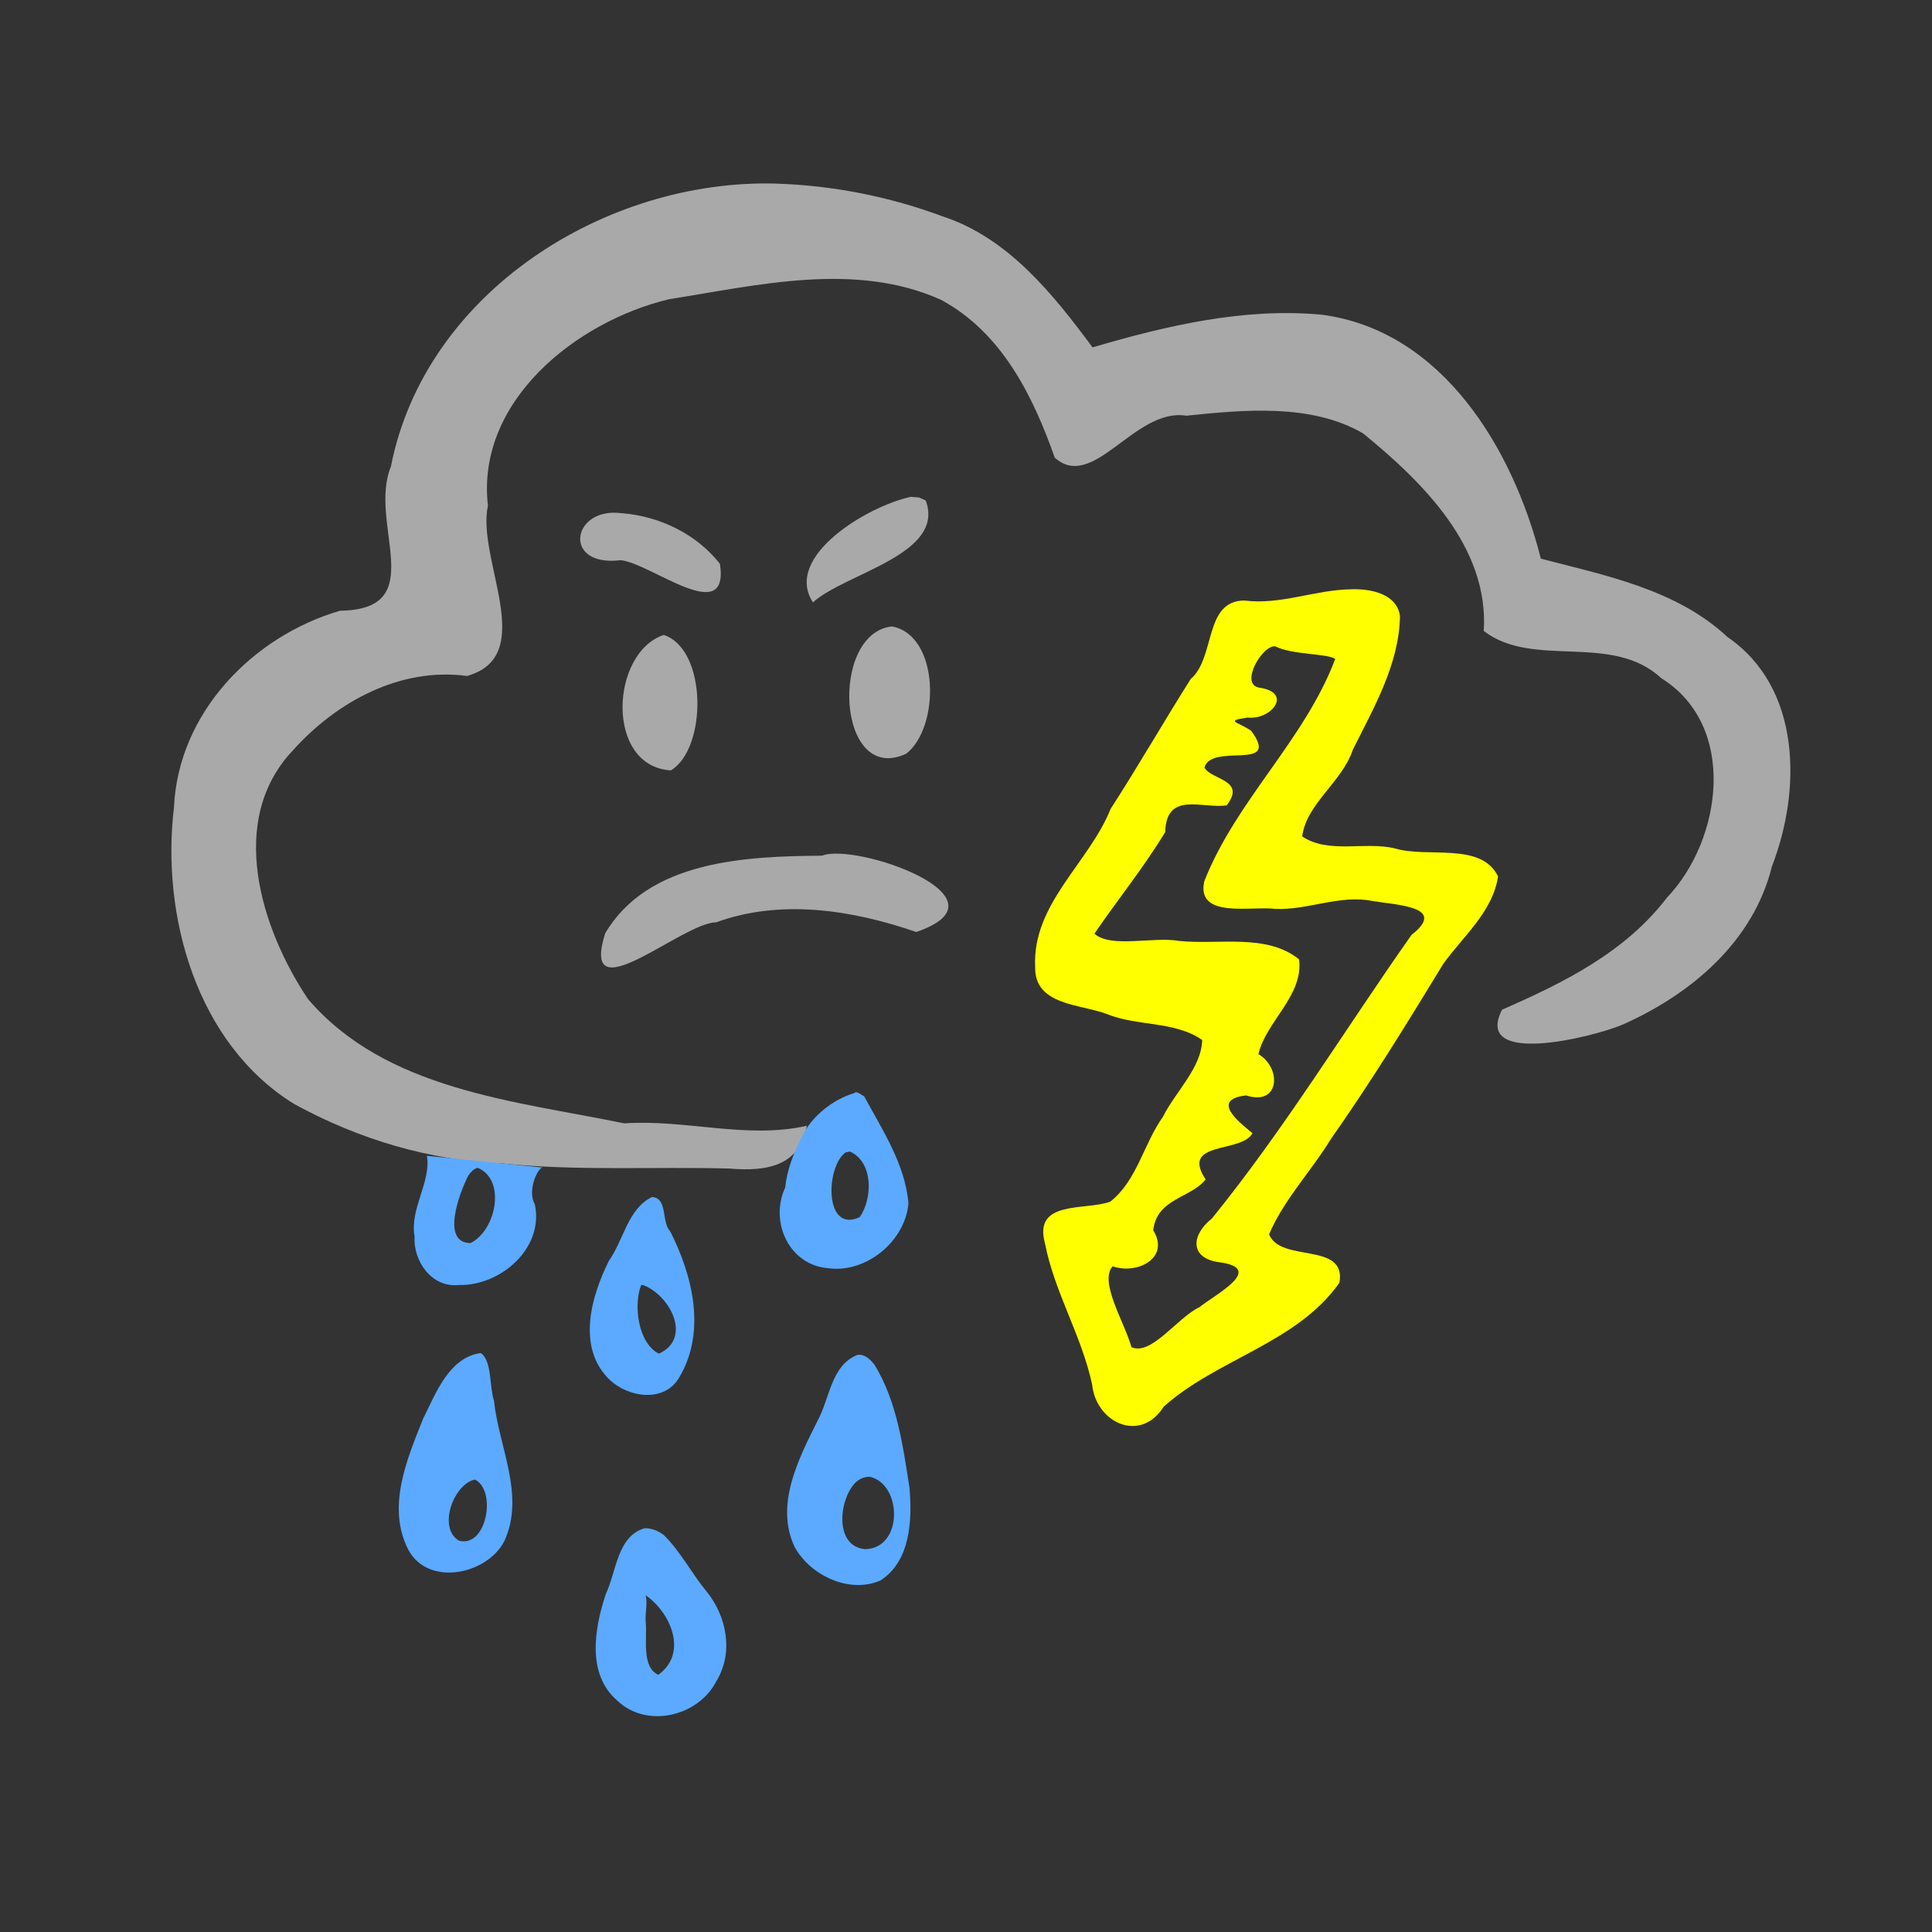 <?xml version="1.0" encoding="UTF-8" standalone="no"?>
<svg
   xmlns:dc="http://purl.org/dc/elements/1.1/"
   xmlns:cc="http://creativecommons.org/ns#"
   xmlns:rdf="http://www.w3.org/1999/02/22-rdf-syntax-ns#"
   xmlns:svg="http://www.w3.org/2000/svg"
   xmlns="http://www.w3.org/2000/svg"
   id="svg1385"
   version="1.1"
   viewBox="0 0 47.625 47.625"
   height="180"
   width="180">
  <rect x="0" y="0" width="47.625" height="47.625" fill="#333333" stroke="none"/>
  <defs
     id="defs1379">
    <clipPath
       id="clipPath4655"
       clipPathUnits="userSpaceOnUse">
      <g
         id="use4657">
        <path
           style="fill:#f5f5f5;fill-opacity:1;fill-rule:evenodd;stroke:none;stroke-width:1"
           d="m -128.989,97.953 c -11.432,0.408 -23.704,-6.429 -26.644,-18.009 -2.273,-3.725 2.1,-11.03 -3.481,-11.381 -5.788,-1.941 -11.863,-5.616 -13.16,-12.07 -2.523,-11.299 5.879,-23.161 16.959,-25.697 14.71,-4.773 30.391,-3.673 45.615,-3.322 13.93,0.97 28.506,3.133 40.353,11.035 6.08,4.226 11.078,10.972 11.433,18.542 -0.211,5.495 -2.386,12.041 -8.618,13.033 -4.329,1.142 -9.064,0.761 -13.198,-0.948 -0.068,4.3 -1.932,8.965 -4.427,12.568 -4.39,6.043 -12.772,6.259 -19.329,4.347 -3.11,-0.072 -7.238,-4.268 -7.379,0.834 -2.042,4.651 -6.801,6.787 -10.939,9.196 -2.246,1.069 -4.702,1.721 -7.187,1.873 z m 2.067,-7.201 c 6.37,-0.194 12.408,-4.993 13.316,-11.428 2.637,-3.903 7.521,1.092 11.173,1.375 5.648,2.096 12.714,0.632 16.003,-4.75 2.833,-3.96 3.782,-8.89 3.444,-13.678 -0.586,-4.887 4.492,-3.026 4.598,0.497 5.295,2.31 13.618,0.882 15.066,-5.532 0.719,-7.645 -5.997,-13.613 -12.501,-16.282 -12.989,-5.279 -27.063,-6.725 -40.853,-8.454 -6.353,-0.237 -12.699,0.521 -19.058,0.216 -9.378,0.313 -20.055,1.884 -26.418,9.524 -3.767,4.394 -4.721,11.718 -0.071,15.877 3.29,3.797 8.942,3.993 12.848,5.872 -0.786,4.307 -1.579,8.738 -0.589,13.136 1.253,8.433 10.255,12.278 17.771,13.237 1.745,0.229 3.508,0.437 5.271,0.388 z m -8.325,-12.208 c -3.931,1.294 -9.898,-7.268 -4.013,-6.238 0.57,3.471 10.534,2.421 5.234,6.014 l -0.613,0.158 z m 18.032,-7.148 c -4.286,-1.303 -3.102,-10.153 1.06,-10.758 3.178,1.395 2.3,9.91 -1.06,10.758 z m -16.692,-1.51 c -4.584,-1.301 -3.806,-8.784 -0.404,-11.083 5.671,-1.502 4.327,7.752 1.771,10.347 l -0.655,0.516 z m 33.938,-9.284 c -3.574,-2.128 -6.798,-5.17 -10.708,-6.907 -9.239,-5.186 -20.408,-4.688 -30.424,-2.411 -2.531,0.257 -10.507,4.966 -8.689,-0.684 5.786,-4.787 13.612,-4.962 20.726,-5.669 8.239,-0.1 16.44,2.552 23.52,6.657 2.523,1.783 7.937,5.823 5.574,9.014 z"
           id="path5715" />
      </g>
    </clipPath>
    <clipPath
       id="clipPath4655-8"
       clipPathUnits="userSpaceOnUse">
      <g
         id="use4657-2" />
    </clipPath>
    <clipPath
       id="clipPath4655-0"
       clipPathUnits="userSpaceOnUse">
      <g
         id="use4657-4">
        <path
           style="fill:#f5f5f5;fill-opacity:1;fill-rule:evenodd;stroke:none;stroke-width:1"
           d="m -128.989,97.953 c -11.432,0.408 -23.704,-6.429 -26.644,-18.009 -2.273,-3.725 2.1,-11.03 -3.481,-11.381 -5.788,-1.941 -11.863,-5.616 -13.16,-12.07 -2.523,-11.299 5.879,-23.161 16.959,-25.697 14.71,-4.773 30.391,-3.673 45.615,-3.322 13.93,0.97 28.506,3.133 40.353,11.035 6.08,4.226 11.078,10.972 11.433,18.542 -0.211,5.495 -2.386,12.041 -8.618,13.033 -4.329,1.142 -9.064,0.761 -13.198,-0.948 -0.068,4.3 -1.932,8.965 -4.427,12.568 -4.39,6.043 -12.772,6.259 -19.329,4.347 -3.11,-0.072 -7.238,-4.268 -7.379,0.834 -2.042,4.651 -6.801,6.787 -10.939,9.196 -2.246,1.069 -4.702,1.721 -7.187,1.873 z m 2.067,-7.201 c 6.37,-0.194 12.408,-4.993 13.316,-11.428 2.637,-3.903 7.521,1.092 11.173,1.375 5.648,2.096 12.714,0.632 16.003,-4.75 2.833,-3.96 3.782,-8.89 3.444,-13.678 -0.586,-4.887 4.492,-3.026 4.598,0.497 5.295,2.31 13.618,0.882 15.066,-5.532 0.719,-7.645 -5.997,-13.613 -12.501,-16.282 -12.989,-5.279 -27.063,-6.725 -40.853,-8.454 -6.353,-0.237 -12.699,0.521 -19.058,0.216 -9.378,0.313 -20.055,1.884 -26.418,9.524 -3.767,4.394 -4.721,11.718 -0.071,15.877 3.29,3.797 8.942,3.993 12.848,5.872 -0.786,4.307 -1.579,8.738 -0.589,13.136 1.253,8.433 10.255,12.278 17.771,13.237 1.745,0.229 3.508,0.437 5.271,0.388 z m -8.325,-12.208 c -3.931,1.294 -9.898,-7.268 -4.013,-6.238 0.57,3.471 10.534,2.421 5.234,6.014 l -0.613,0.158 z m 18.032,-7.148 c -4.286,-1.303 -3.102,-10.153 1.06,-10.758 3.178,1.395 2.3,9.91 -1.06,10.758 z m -16.692,-1.51 c -4.584,-1.301 -3.806,-8.784 -0.404,-11.083 5.671,-1.502 4.327,7.752 1.771,10.347 l -0.655,0.516 z m 33.938,-9.284 c -3.574,-2.128 -6.798,-5.17 -10.708,-6.907 -9.239,-5.186 -20.408,-4.688 -30.424,-2.411 -2.531,0.257 -10.507,4.966 -8.689,-0.684 5.786,-4.787 13.612,-4.962 20.726,-5.669 8.239,-0.1 16.44,2.552 23.52,6.657 2.523,1.783 7.937,5.823 5.574,9.014 z"
           id="path5715-2" />
      </g>
    </clipPath>
    <clipPath
       id="clipPath4655-8-2"
       clipPathUnits="userSpaceOnUse">
      <g
         id="use4657-2-6" />
    </clipPath>
  </defs>
  <g
     transform="translate(0,-249.375)"
     id="layer1">
    <g
       transform="matrix(0.353,0,0,-0.353,27.501,274.33)"
       id="g4075" />
    <g
       id="g1329"
       transform="matrix(0.353,0,0,-0.353,-558.731,906.994)">
      <g
         id="g4063"
         transform="translate(1629.422,1746.67)">
        <path
           id="path4065"
           d="M 7.579,103.453 C -4.347,103.78 -16.932,95.857 -19.318,83.688 c -1.627,-3.993 2.834,-9.981 -3.548,-10.062 -6.119,-1.786 -11.302,-7.152 -11.598,-13.715 -0.916,-7.603 1.587,-16.541 8.406,-20.741 4.489,-2.452 9.416,-3.933 14.521,-4.143 5.259,-0.535 10.572,-0.216 15.857,-0.354 2.578,-0.229 4.926,0.165 5.404,2.987 -4.13,-0.958 -8.502,0.464 -12.742,0.167 -7.691,1.577 -16.661,2.325 -22.099,8.694 -3.277,4.912 -5.667,12.465 -1.051,17.344 3.049,3.405 7.5,5.831 12.169,5.204 5.028,1.416 0.643,8.153 1.457,11.888 -0.842,7.311 6.183,12.876 12.646,14.421 6.202,0.979 13.008,2.65 18.989,-0.039 4.238,-2.278 6.422,-6.696 7.948,-11.025 2.7,-2.414 5.585,3.51 9.188,2.93 4.049,0.418 8.707,0.867 12.339,-1.231 4.178,-3.413 8.798,-7.942 8.433,-13.802 3.461,-2.661 8.937,-0.08 12.394,-3.296 5.349,-3.324 4.257,-11.278 0.398,-15.324 -2.943,-3.85 -7.267,-5.964 -11.514,-7.826 -2.049,-3.984 6.3,-1.942 8.421,-1.041 4.769,2.122 9.121,5.782 10.42,11.041 2.058,5.306 2.081,12.47 -3.099,16.023 -3.605,3.366 -8.646,4.318 -13.037,5.476 -1.912,7.582 -6.831,15.929 -15.312,17.034 -5.414,0.506 -10.829,-0.767 -15.993,-2.283 -2.733,3.692 -5.885,7.643 -10.437,9.137 -3.72,1.39 -7.695,2.176 -11.665,2.299 z M 16.983,81.577 c -2.997,-0.64 -8.917,-4.167 -6.829,-7.368 2.282,2.054 9.277,3.344 7.876,7.115 l -0.469,0.211 z M -3.208,80.436 c -3.492,0.463 -4.177,-3.786 -0.067,-3.282 2.082,-0.185 7.614,-4.745 6.936,-0.256 -1.63,2.091 -4.249,3.343 -6.869,3.539 z M 15.686,72.527 c -4.382,-0.424 -3.875,-11.146 0.983,-8.886 2.377,1.855 2.341,8.251 -0.983,8.886 z M -0.261,71.935 c -3.74,-1.243 -4.105,-9.193 0.498,-9.459 2.522,1.517 2.566,8.43 -0.498,9.459 z M 10.789,56.519 c -5.321,-0.043 -12.126,-0.319 -15.143,-5.422 -1.811,-5.775 5.399,0.766 7.741,0.765 4.535,1.658 9.539,0.862 13.979,-0.672 6.951,2.373 -4.235,6.269 -6.576,5.33 z"
           style="fill:#a9a9a9;fill-opacity:1;fill-rule:evenodd;stroke:none;stroke-width:1" />
      </g>
      <path
         id="path4065-5"
         d="m 1677.174,1821.791 c -2.523,-0.024 -4.928,-1.109 -7.468,-0.783 -2.841,-0.012 -2.003,-3.982 -3.747,-5.478 -1.901,-3.006 -3.67,-6.091 -5.598,-9.078 -1.523,-3.796 -5.483,-6.625 -5.267,-11.043 -0.053,-2.676 3.152,-2.578 4.979,-3.267 2.148,-0.887 4.755,-0.478 6.684,-1.822 -0.043,-1.938 -1.867,-3.614 -2.74,-5.363 -1.35,-1.891 -1.804,-4.455 -3.68,-5.928 -1.729,-0.637 -5.376,0.135 -4.564,-2.883 0.66,-3.435 2.568,-6.467 3.299,-9.887 0.266,-2.661 3.366,-4.131 4.996,-1.548 3.751,3.357 9.265,4.408 12.272,8.652 0.524,2.895 -4.125,1.375 -4.909,3.385 1.022,2.419 2.95,4.415 4.324,6.669 2.785,3.961 5.325,8.091 7.839,12.22 1.388,1.925 3.462,3.649 3.824,6.104 -1.169,2.425 -4.928,1.27 -7.187,1.953 -2.112,0.514 -4.633,-0.404 -6.489,0.84 0.287,2.283 2.789,3.801 3.536,6.056 1.468,2.937 3.237,5.981 3.293,9.341 -0.225,1.574 -2.095,1.908 -3.396,1.863 z m -5.303,-3.984 c 1.155,-0.604 3.734,-0.495 4.175,-0.887 -2.152,-5.682 -6.936,-9.89 -9.145,-15.526 -0.571,-2.641 3.352,-1.698 4.951,-1.92 2.31,-0.1 4.49,1.012 6.809,0.55 1.634,-0.283 5.275,-0.373 2.717,-2.364 -4.652,-6.6 -8.855,-13.534 -13.945,-19.81 -1.426,-1.119 -1.609,-2.788 0.561,-3.057 3.166,-0.445 -0.295,-2.229 -1.429,-3.132 -1.536,-0.723 -3.358,-3.416 -4.746,-2.793 -0.454,1.681 -2.295,4.582 -1.31,5.647 1.726,-0.601 4.024,0.587 2.832,2.513 0.231,2.232 2.687,2.274 3.656,3.557 -1.791,2.717 2.485,1.797 3.277,3.224 -0.972,0.795 -2.955,2.346 -0.449,2.639 2.35,-0.766 2.505,1.912 0.86,2.885 0.544,2.306 3.153,4.07 2.84,6.616 -2.263,1.831 -5.623,1.002 -8.359,1.286 -1.823,0.326 -4.763,-0.526 -5.934,0.507 1.621,2.376 3.453,4.63 4.944,7.096 0.072,2.898 2.637,1.602 4.296,1.868 1.376,1.8 -1.066,1.761 -1.556,2.632 0.474,1.777 5.392,-0.318 3.266,2.569 -0.908,0.637 -1.91,0.687 -0.244,0.928 1.627,-0.188 3.214,1.755 0.783,2.092 -1.37,0.258 0.271,3.023 1.152,2.88 z"
         style="fill:#ffff00;fill-opacity:1;fill-rule:evenodd;stroke:none;stroke-width:1" />
      <path
         id="path4065-6"
         d="m 1642.478,1786.616 c -1.518,-0.445 -3.03,-1.648 -3.699,-3.101 -0.554,-1.116 -1.015,-2.249 -1.14,-3.502 -1.104,-2.369 0.257,-5.417 3.002,-5.631 2.657,-0.368 5.383,1.894 5.605,4.533 -0.236,2.749 -1.832,5.137 -3.102,7.489 -0.095,10e-5 -0.531,0.411 -0.667,0.212 z m -0.322,-4.087 c 1.64,-0.722 1.606,-3.278 0.682,-4.583 -2.497,-1.154 -2.373,3.539 -0.979,4.524 l 0.297,0.059 z m -29.539,-0.297 c 0.315,-1.826 -1.205,-3.67 -0.861,-5.63 -0.097,-1.74 1.2,-3.595 3.093,-3.395 2.914,-0.062 5.967,2.565 5.305,5.646 -0.554,0.939 0.225,2.623 0.576,2.556 -2.704,0.274 -5.409,0.548 -8.114,0.823 z m 3.542,-0.836 c 2.013,-0.824 1.301,-4.365 -0.491,-5.258 -2.091,0 -0.783,3.51 -0.151,4.723 0.162,0.229 0.356,0.455 0.642,0.534 z m 12.18,-2.043 c -1.678,-0.799 -1.992,-3.026 -3.008,-4.449 -1.255,-2.503 -2.259,-6.07 0.033,-8.295 1.313,-1.267 3.854,-1.653 4.885,0.164 1.888,3.176 0.931,7.101 -0.646,10.193 -0.625,0.658 -0.149,2.317 -1.264,2.387 z m -0.627,-6.144 c 1.861,-0.689 3.474,-3.71 1.108,-4.795 -1.465,0.726 -1.787,3.419 -1.239,4.793 h 0.132 z m -11.335,-4.752 c -2.224,-0.309 -3.136,-2.819 -4.021,-4.58 -1.137,-2.842 -2.573,-6.205 -1.024,-9.174 1.394,-2.575 5.481,-1.715 6.685,0.605 1.488,3.192 -0.376,6.588 -0.714,9.818 -0.323,0.961 -0.139,2.83 -0.926,3.331 z m 26.325,-0.124 c -1.851,-0.703 -1.953,-3.048 -2.794,-4.585 -1.327,-2.667 -3.007,-5.872 -1.606,-8.841 1.094,-1.988 3.836,-3.278 5.989,-2.331 2.105,1.351 2.228,4.251 2.024,6.498 -0.457,2.913 -0.867,5.982 -2.425,8.545 -0.28,0.374 -0.672,0.766 -1.188,0.714 z m 0.854,-8.52 c 2.243,-0.501 2.356,-4.99 -0.34,-5.052 -2.125,0.197 -1.842,3.336 -0.746,4.572 0.272,0.301 0.672,0.506 1.086,0.479 z m -27.584,-0.189 c 1.547,-0.776 0.813,-4.79 -1.114,-4.271 -1.518,0.914 -0.362,3.962 1.114,4.271 z m 11.852,-3.398 c -1.92,-0.56 -1.972,-3.039 -2.711,-4.592 -0.793,-2.394 -1.36,-5.594 0.81,-7.457 2.061,-1.96 5.655,-1.089 6.906,1.364 1.219,1.979 0.738,4.522 -0.675,6.261 -1.055,1.272 -1.815,2.789 -2.992,3.948 -0.38,0.292 -0.855,0.48 -1.338,0.476 z m 0.078,-4.688 c 1.75,-1.214 2.968,-4.048 0.873,-5.55 -1.191,0.562 -0.757,2.514 -0.878,3.693 -0.047,0.618 0.141,1.262 0,1.857 z"
         style="fill:#5baaff;fill-opacity:1;fill-rule:evenodd;stroke:none;stroke-width:1" />
    </g>
  </g>
</svg>
